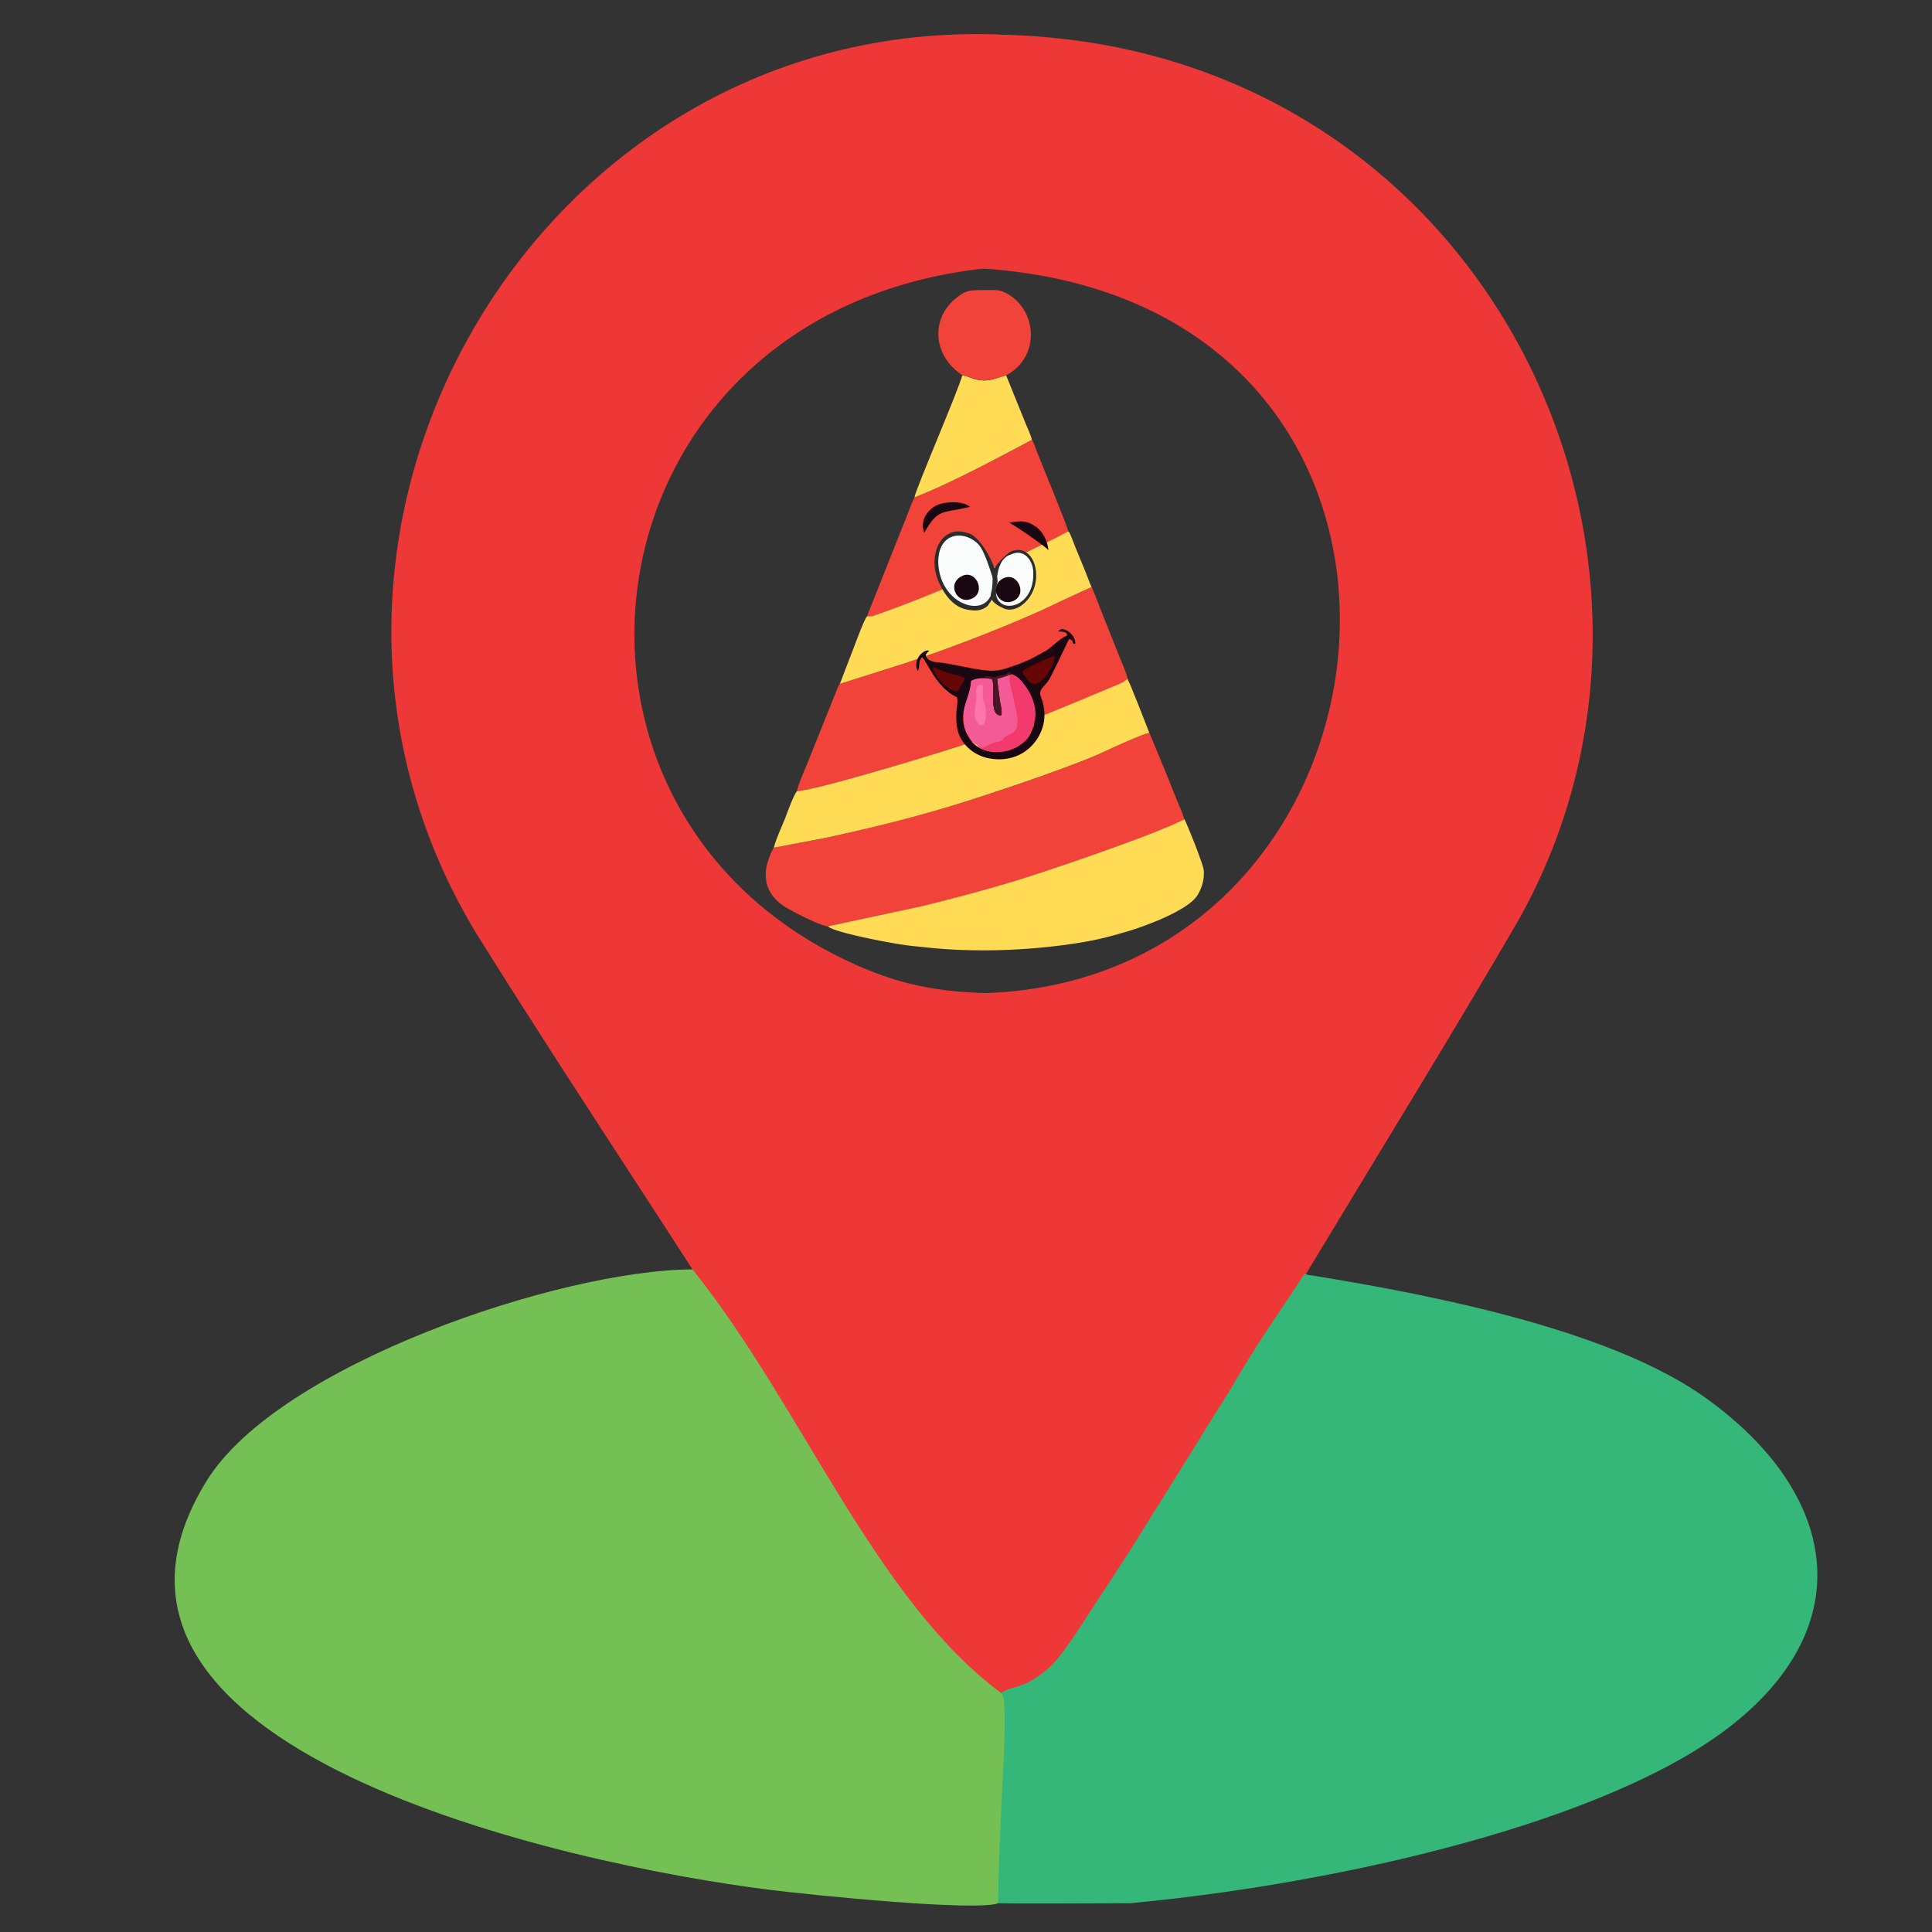 <?xml version="1.0" encoding="UTF-8"?>
<!DOCTYPE svg PUBLIC "-//W3C//DTD SVG 1.1//EN" "http://www.w3.org/Graphics/SVG/1.1/DTD/svg11.dtd">
<!-- Creator: CorelDRAW 2017 -->
<svg xmlns="http://www.w3.org/2000/svg" xml:space="preserve" width="135.467mm" height="135.467mm" version="1.1" style="shape-rendering:geometricPrecision; text-rendering:geometricPrecision; image-rendering:optimizeQuality; fill-rule:evenodd; clip-rule:evenodd"
viewBox="0 0 13547 13547"
 xmlns:xlink="http://www.w3.org/1999/xlink">
 <rect x="0" y="0" width="13547" height="13547" fill="#333333" stroke="none"/>
 <defs>
  <style type="text/css">
   <![CDATA[
    .fil0 {fill:#EE3737}
    .fil2 {fill:#74C054}
    .fil1 {fill:#34B778}
    .fil7 {fill:#190812}
    .fil6 {fill:#2B2C2C}
    .fil9 {fill:#491629}
    .fil11 {fill:#660605}
    .fil3 {fill:#F2433B}
    .fil10 {fill:#F33A6D}
    .fil8 {fill:#F45B96}
    .fil5 {fill:#FAFBFB}
    .fil12 {fill:#FE74AC}
    .fil4 {fill:#FFDB56}
   ]]>
  </style>
 </defs>
 <g id="Camada_x0020_1">
  <path class="fil0" d="M5791 10385c149,245 341,536 491,767 370,569 358,615 739,720l0 0 -4 -4907c-456,0 -745,-73 -1062,-221 -2377,-1107 -1870,-4610 1020,-4869l33 -1633c-3261,-123 -5352,3526 -3667,6305 806,1292 1664,2544 2450,3839z"/>
  <path class="fil0" d="M8303 10386c-142,250 -325,548 -469,784 -295,485 -416,553 -654,642 -48,18 -100,37 -160,60l-77 -661 -63 -2203 19 -2044c3091,-95 3571,-4871 -40,-5083l-91 -1632c83,-3 158,-8 240,-6 3383,64 5097,3629 3635,6217 -469,807 -959,1599 -1439,2396 -307,506 -609,1017 -901,1532z"/>
  <path class="fil1" d="M6999 13297c0,46 -5,48 3,48 178,4 644,1 925,0 1455,-136 3350,-565 4216,-1248 911,-719 732,-1637 -180,-2293 -642,-461 -1821,-710 -2797,-866 -9,-6 -15,-3 -19,-5 -2,-1 -11,15 -24,35 -3,5 -7,10 -10,15 -1,2 -3,4 -4,6 -8,12 -16,25 -23,36 -94,144 -283,411 -478,749 -5,9 -11,17 -16,25 -9,14 -18,28 -27,43 -34,54 -69,109 -103,165 -174,283 -367,589 -546,877 -14,22 -29,44 -43,66 -27,42 -54,83 -81,124 -47,71 -92,141 -136,208 -117,181 -201,309 -275,387 -45,47 -133,114 -197,139 -2,1 -3,1 -5,2 -1,0 -2,1 -3,1 -3,1 -6,2 -9,3 -7,3 -14,6 -22,8 -52,17 -114,28 -143,68 -228,306 -31,950 -4,1405z"/>
  <path class="fil2" d="M7000 13345c0,-597 85,-1426 21,-1473 -887,-656 -1400,-2017 -2165,-2971 -921,2 -2899,667 -3404,1478 -1174,1885 2514,2694 3950,2873 281,35 1442,153 1599,93z"/>
  <path class="fil3" d="M5426 5944c-7,10 -2,1 -10,17 -63,127 -74,256 39,361 41,38 110,71 164,99 41,20 146,72 187,75l663 -142c227,-57 431,-110 641,-174 196,-60 986,-326 1194,-435 -10,-42 -40,-105 -58,-150 -22,-56 -40,-100 -62,-155l-124 -301c-39,3 -264,106 -307,127 -199,97 -728,273 -943,342 -323,104 -684,194 -1026,268l-357 68z"/>
  <path class="fil3" d="M5888 4795c-7,10 -2,1 -10,17l-218 543c-15,37 -68,155 -71,193 158,-11 1094,-299 1210,-339 423,-148 601,-224 976,-382 36,-15 113,-43 132,-68 -12,-51 -39,-107 -59,-158l-129 -323c-21,-52 -42,-114 -65,-162l-211 97c-310,153 -764,326 -1093,436l-461 146z"/>
  <path class="fil4" d="M5807 6496c8,7 3,5 16,11 92,45 454,113 563,125 38,4 64,6 107,11 343,37 709,22 1028,-25 155,-23 246,-46 391,-89 119,-35 404,-142 476,-240 30,-40 61,-115 52,-191 -6,-44 -111,-308 -135,-354 -208,110 -998,376 -1194,435 -210,64 -414,117 -641,174l-663 142z"/>
  <path class="fil4" d="M5589 5547c-24,25 -72,160 -85,194 -25,62 -63,142 -78,203l357 -68c343,-73 704,-164 1026,-268 215,-69 745,-246 943,-342 44,-21 269,-124 307,-127l-74 -189c-13,-31 -24,-61 -39,-97 -8,-19 -10,-25 -18,-45l-23 -49c-18,25 -96,53 -132,68 -375,157 -553,234 -976,382 -116,41 -1052,329 -1210,339z"/>
  <path class="fil3" d="M6413 3487c-19,36 -31,72 -44,105l-291 732 41 -3c416,-144 1008,-402 1372,-594 -13,-56 -182,-462 -220,-559 -13,-34 -18,-55 -34,-84 -136,71 -269,144 -404,211 -131,66 -285,140 -419,192z"/>
  <path class="fil4" d="M6078 4324c-20,24 -80,187 -96,229l-93 242 461 -146c329,-110 783,-283 1093,-436l211 -97c-14,-29 -26,-64 -39,-97l-79 -193c-7,-17 -13,-33 -20,-52 -1,-1 -9,-23 -11,-26 -11,-21 -3,-9 -14,-22 -364,192 -955,450 -1372,594l-41 3z"/>
  <path class="fil4" d="M6413 3487c135,-52 288,-126 419,-192 135,-67 268,-140 404,-211 -8,-33 -29,-77 -43,-111l-138 -341c-46,11 -90,35 -154,36 -66,1 -103,-29 -154,-36 -21,92 -330,806 -335,856z"/>
  <path class="fil3" d="M6748 2631c50,7 87,36 154,36 64,-1 108,-25 154,-36 248,-131 217,-481 -21,-585 -18,-8 -38,-11 -59,-12l-85 0c-111,0 -129,9 -196,64 -160,133 -164,388 53,533z"/>
  <path class="fil5" d="M6945 4187c5,-35 20,-49 23,-92 3,-48 -6,-72 -9,-113 -8,-21 -24,-49 -23,-69 -29,-22 -21,-53 -83,-112 -110,-104 -291,-59 -275,165 15,210 217,349 324,268 19,-10 36,-36 44,-47z"/>
  <path class="fil5" d="M6984 4165c17,145 277,101 263,-162 -4,-79 -64,-168 -154,-124 -74,7 -121,134 -109,286z"/>
  <path class="fil6" d="M6926 4248c91,-129 66,-149 32,-98 -4,6 -11,26 -15,35 -72,140 -341,41 -363,-220 -16,-224 166,-257 276,-153 63,59 119,313 126,289 56,-21 -91,-352 -202,-364 -178,-63 -292,160 -187,367 18,35 38,68 64,97 47,51 91,69 138,76 41,6 85,9 130,-28z"/>
  <path class="fil6" d="M6971 3997c6,48 19,83 20,102 8,106 -39,-171 97,-211 90,-44 152,38 157,117 14,263 -243,306 -261,161 4,0 -1,-9 -4,-22 -4,-19 17,-53 11,-82 -4,-46 -19,-77 -37,-91 3,41 9,74 5,122 -1,22 -3,38 -8,57 -10,38 -8,73 91,118 40,16 84,1 112,-17 191,-126 116,-459 -66,-384 -24,10 -121,105 -118,131z"/>
  <path class="fil7" d="M6745 4039c-111,55 -33,204 69,159 103,-45 30,-208 -69,-159z"/>
  <path class="fil7" d="M6802 3554c-48,-43 -176,-39 -234,-11 -64,30 -121,109 -87,193 97,-177 133,-135 321,-182z"/>
  <path class="fil7" d="M7352 3860c-6,-70 -43,-135 -87,-166 -63,-44 -108,-45 -190,-28 2,-9 270,174 278,194z"/>
  <g id="_1982352065904">
   <path class="fil8" d="M6761 5101c10,12 6,18 15,34 7,13 13,23 20,36 11,20 33,46 54,52 53,24 27,28 79,0 24,-13 56,-18 81,-26 31,-10 16,-19 44,-36 16,-9 -2,0 15,-7 109,-41 55,-155 42,-237 -14,-84 -36,-105 -30,-177l-22 0 -66 20c0,32 14,92 16,134 3,45 19,69 13,122 -95,9 -36,-197 -66,-254 -138,-25 -157,0 -180,91 -27,87 -21,150 -15,249z"/>
   <path class="fil7" d="M7396 4541c-12,18 -23,23 -46,35 -15,5 -63,36 -91,48 -23,11 -3,6 -36,16 -47,15 -35,14 -78,31l-36 14c-183,58 -382,-35 -573,-44 11,13 184,90 214,97 54,12 26,19 58,17 16,-1 13,-6 30,-10 2,0 4,0 7,0 3,0 7,0 11,0 2,0 3,0 5,0 3,0 5,0 8,0 16,0 34,0 46,0 77,0 33,13 98,-4 38,-10 51,-19 69,-10 112,119 235,335 109,459 -105,103 -317,121 -398,-20 -7,-13 -13,-23 -20,-36 -63,-162 42,-243 35,-379 -37,-35 -85,25 -144,107l44 24c18,33 -15,98 2,210 18,120 119,203 228,222 128,23 248,-18 325,-123 15,-20 20,-29 31,-53 39,-79 38,-171 6,-253 -1,-2 -3,-6 -3,-8 -14,-40 13,-57 49,-100 22,-27 124,-248 150,-301 49,18 6,28 43,36 9,-69 -97,-137 -116,-88 85,-1 62,35 27,67 -21,19 -47,37 -56,44z"/>
   <path class="fil7" d="M6517 4630c-51,-39 -7,-58 -2,-66 -24,-13 -59,20 -72,39 -16,24 -30,77 -5,102l6 -23c2,-17 -1,-42 14,-64 6,-9 1,-4 8,-9 34,28 99,215 245,280l-12 -23c22,-3 21,-3 31,-19 2,-3 9,-13 9,-13 56,-52 83,-95 216,-73 30,57 -28,263 66,254 7,-53 -10,-76 -13,-122 -3,-42 -16,-102 -16,-134l66 -20c12,-3 22,-7 28,-11 17,-12 3,-24 -26,-7 -19,12 -44,15 -61,19 -51,13 -29,4 -83,5 -49,-13 -172,5 -201,-24 82,5 224,25 308,-8 38,-15 29,0 88,-24l36 -14c43,-17 28,-15 75,-31 15,-5 57,-25 75,-33 1,0 87,-54 87,-54 8,-5 59,-42 85,-71 8,-9 11,-21 13,-26 -23,-7 -119,87 -147,103l-109 59c-5,2 -7,2 -12,5l-78 33c-1,0 -3,1 -4,1 -1,0 -3,1 -4,1 -6,2 -7,2 -13,4 -3,1 -9,4 -12,5 -122,44 -132,25 -170,36 -62,17 -126,-3 -189,-5 -33,-1 -27,-6 -56,-11 -25,-4 -7,2 -26,-7 -16,-7 -141,-52 -145,-55z"/>
   <path class="fil9" d="M6956 4762c30,57 -28,263 66,254 7,-53 -10,-76 -13,-122 -3,-42 -16,-102 -16,-134l66 -20c42,-18 38,-42 2,-18 -18,12 -44,15 -61,19 -51,13 -29,4 -83,5 -44,0 20,13 39,16z"/>
   <path class="fil10" d="M6850 5222c21,46 207,102 343,-31 36,-36 33,-61 55,-96 7,-50 19,-76 9,-132 -15,-80 -51,-137 -97,-191 -13,-16 -36,-33 -61,-44 -5,-2 -69,13 -18,11 -6,72 17,94 30,177 13,82 67,196 -42,237 -17,7 1,-3 -15,7 -29,17 -14,27 -44,36 -26,8 -57,14 -81,26 -52,28 -26,24 -79,0z"/>
   <path class="fil11" d="M7169 4714c45,76 74,109 138,56 16,-13 27,-28 38,-46 22,-36 48,-64 49,-125 -30,4 -204,89 -214,99 -11,11 -5,0 -11,16z"/>
   <path class="fil11" d="M6713 4849l23 -39c17,-29 27,-35 27,-57 -21,-15 -74,-22 -118,-35 -45,-13 -91,-41 -104,-41 -3,52 109,173 173,172z"/>
   <path class="fil12" d="M6895 5083c21,-26 22,-104 10,-144 -14,-51 -6,-2 -13,-66 -3,-32 3,-44 1,-68l-32 -2c-20,26 -16,33 -16,73 2,82 -31,140 11,194 14,18 8,15 38,13z"/>
  </g>
  <path class="fil7" d="M7036 4055c-111,55 -33,204 69,159 103,-45 30,-208 -69,-159z"/>
 </g>
</svg>
